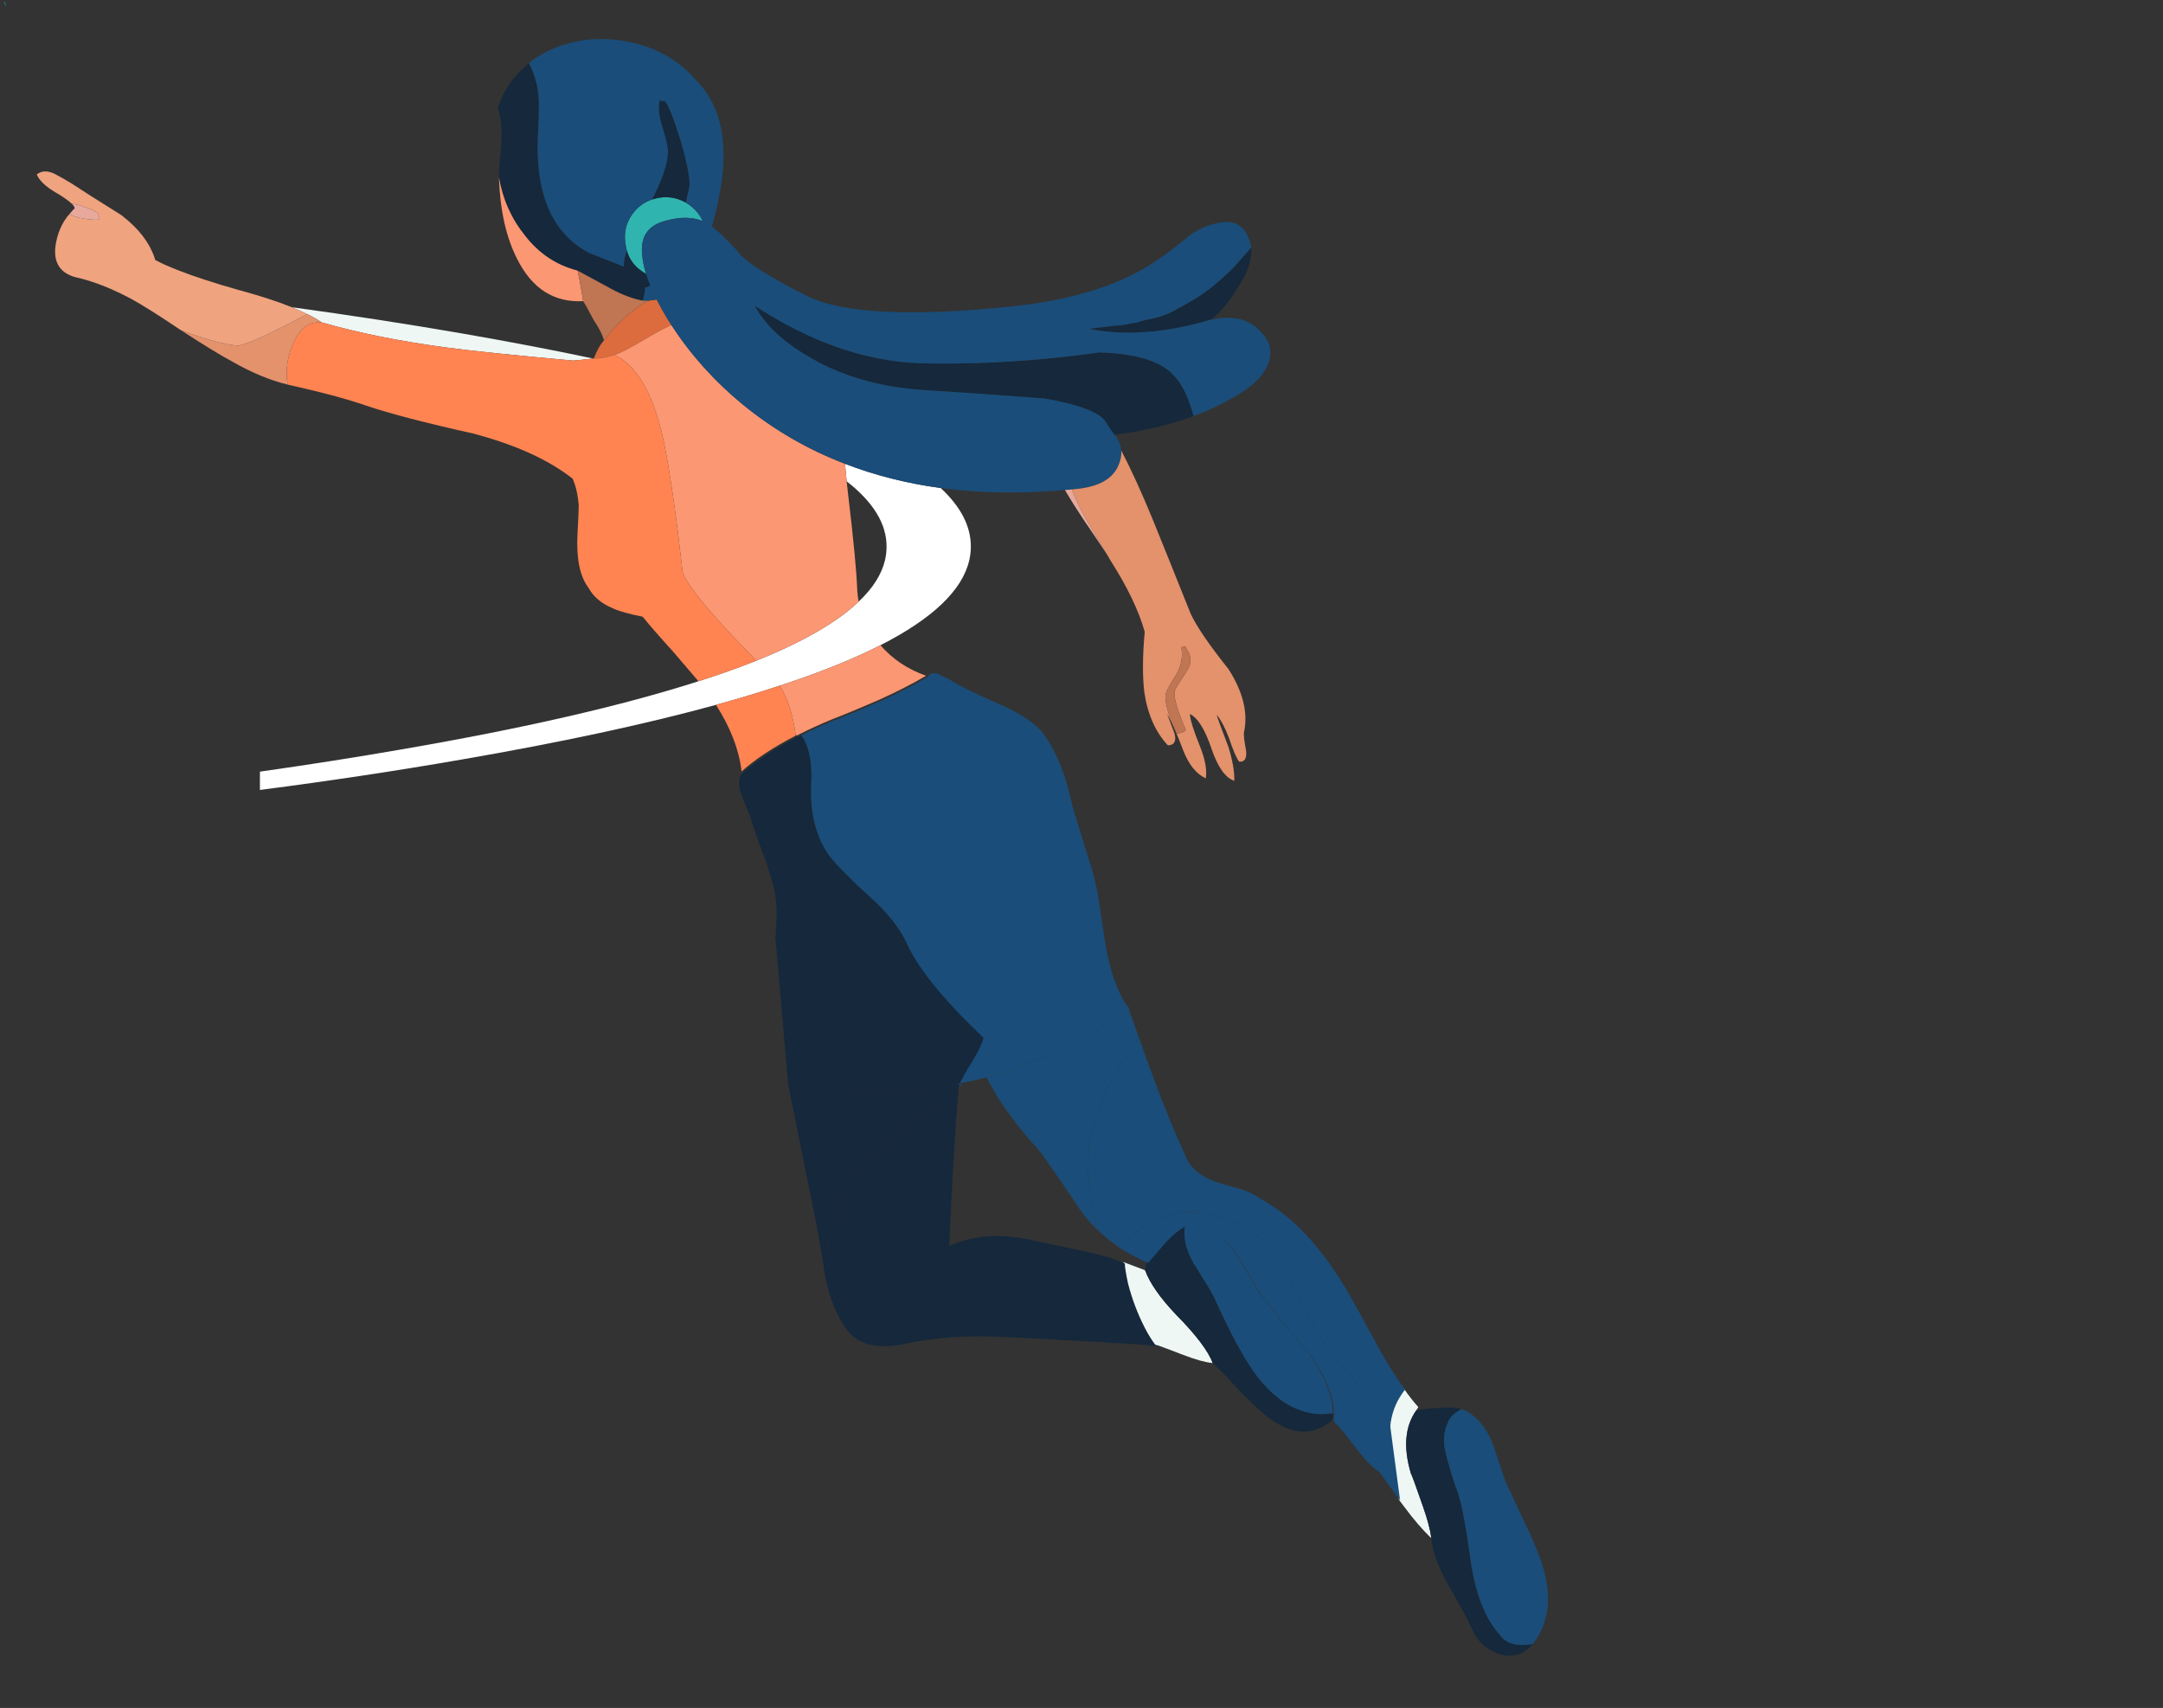 <?xml version="1.0" encoding="UTF-8"?>
<svg width="537px" height="424px" viewBox="0 0 537 424" version="1.1" xmlns="http://www.w3.org/2000/svg" xmlns:xlink="http://www.w3.org/1999/xlink">
    <rect x="0" y="0" width="537" height="424" fill="#333333" stroke="none"/>
    <title>5EA6C226-7FE3-4F26-97AC-01B498C8D2A6</title>
    <g id="Design" stroke="none" stroke-width="1" fill="none" fill-rule="evenodd">
        <g id="Styleguide" transform="translate(-1104, -8339)">
            <g id="Group-18" transform="translate(1104.261, 8339)">
                <g id="Group-55">
                    <path d="M147.007,76.271 C145.647,76.843 144.383,77.415 143.216,77.989 C141.868,78.596 140.689,79.269 139.678,80.011 C130.58,82.639 120.203,84.728 108.543,86.279 C102.545,87.087 92.1,88.165 77.206,89.513 C76.28,89.447 74.612,89.279 72.202,89.008 C82.317,86.865 93.251,84.776 105.005,82.741 C118.557,80.401 132.558,78.244 147.007,76.271 Z" id="Path" fill="#EFF7F5" transform="translate(109.605, 82.892) scale(-1, 1) translate(-109.605, -82.892) "></path>
                    <path d="M152.971,74.653 C156.677,76.742 160.316,80.011 163.889,84.459 C164.9,85.672 165.743,87.188 166.416,89.008 C164.732,89.008 163.013,88.705 161.261,88.098 C160.452,87.829 159.577,87.457 158.632,86.986 C157.688,86.515 155.262,85.132 151.354,82.842 C149.846,81.98 148.449,81.255 147.159,80.668 C147.525,80.112 147.879,79.556 148.22,79 C149.193,77.387 150.052,75.836 150.798,74.35 C151.582,74.467 152.308,74.569 152.971,74.653 Z" id="Path" fill="#DC6B3D" transform="translate(156.787, 81.679) scale(-1, 1) translate(-156.787, -81.679) "></path>
                    <path d="M344.584,381.86 C344.853,379.771 345.56,377.109 346.707,373.874 C348.526,368.617 349.503,365.957 349.638,365.888 C351.593,359.352 351.154,354.093 348.324,350.118 L347.819,349.31 C349.032,347.961 350.245,346.412 351.458,344.66 C353.413,347.154 354.591,349.882 354.996,352.848 C355.063,353.117 355.097,353.454 355.097,353.859 C355.097,353.994 354.288,360.092 352.671,372.155 L352.671,372.257 L351.458,373.874 C348.965,377.244 346.672,379.905 344.584,381.86 Z" id="Path" fill="#EFF7F5" transform="translate(349.84, 363.26) scale(-1, 1) translate(-349.84, -363.26) "></path>
                    <path d="M278.674,338.392 C279.752,335.426 282.785,331.417 287.772,326.363 C291.749,322.184 294.309,318.512 295.455,315.344 L300.813,313.322 C300.813,314.198 300.544,315.884 300.004,318.377 C298.993,322.218 297.645,325.788 295.96,329.092 C295.085,330.843 294.106,332.428 293.029,333.843 C292.558,333.91 292.255,333.977 292.119,334.045 C291.513,334.247 289.456,335.024 285.953,336.37 C282.987,337.515 280.561,338.19 278.674,338.392 Z" id="Path" fill="#EFF7F5" transform="translate(289.743, 325.857) scale(-1, 1) translate(-289.743, -325.857) "></path>
                    <path d="M71.747,121.154 C80.178,120.008 88.097,118.002 95.503,115.139 C95.39,116.542 95.254,117.992 95.099,119.486 C88.475,124.65 85.172,130.058 85.192,135.711 C85.192,136.855 85.327,138.003 85.596,139.148 C86.452,142.655 88.623,146.06 92.117,149.358 C97.474,154.469 105.949,159.355 117.54,164.015 C121.889,165.756 126.672,167.458 131.895,169.12 C150.774,175.194 175.371,180.836 205.689,186.052 C217.049,188.024 228.743,189.859 240.766,191.562 L240.766,196.111 C223.484,193.867 206.839,191.356 190.829,188.58 C166.111,184.31 145.018,179.779 127.548,174.983 C121.907,173.435 116.651,171.852 111.778,170.232 C101.865,166.999 93.507,163.647 86.708,160.174 C73.759,153.573 66.414,146.563 64.671,139.148 C64.402,138.003 64.267,136.855 64.267,135.711 C64.251,130.674 66.743,125.82 71.747,121.154 Z" id="Path" fill="#FFFFFF" transform="translate(152.517, 155.625) scale(-1, 1) translate(-152.517, -155.625) "></path>
                    <path d="M212.917,88.098 C211.465,88.79 210.116,89.784 208.873,91.08 C207.031,92.983 205.414,95.542 204.021,98.763 C202.608,102.034 201.427,105.993 200.483,110.641 C198.932,118.728 197.45,129.172 196.035,141.978 C195.226,144.54 191.419,149.491 184.612,156.838 C181.891,159.654 179.6,162.046 177.738,164.015 C166.147,159.355 157.672,154.469 152.314,149.358 C152.484,148.444 152.601,147.5 152.668,146.527 C152.804,142.215 153.544,134.396 154.892,123.075 C155.036,121.841 155.169,120.644 155.296,119.486 C155.452,117.992 155.588,116.542 155.701,115.139 C164.967,111.587 173.426,106.684 181.074,100.431 C188.16,94.598 194.074,88.011 198.815,80.668 C200.105,81.255 201.502,81.98 203.01,82.842 C206.918,85.132 209.344,86.515 210.288,86.986 C211.232,87.457 212.108,87.829 212.917,88.098 Z" id="Path" fill="#FB9773" transform="translate(182.615, 122.342) scale(-1, 1) translate(-182.615, -122.342) "></path>
                    <path d="M173.737,62.169 C173.161,64.266 171.95,65.968 170.098,67.274 C169.716,67.551 169.33,67.804 168.935,68.032 C169.459,66.332 169.781,64.765 169.896,63.332 C170.436,58.682 168.414,55.817 163.83,54.739 C160.387,53.801 157.403,53.852 154.884,54.891 C155.594,53.306 156.688,51.975 158.17,50.898 C158.471,50.686 158.774,50.483 159.079,50.291 C161.119,49.131 163.309,48.726 165.65,49.078 C166.291,49.185 166.898,49.337 167.47,49.533 C169.453,50.204 171.07,51.401 172.322,53.122 C173.939,55.346 174.511,57.839 174.04,60.602 C173.976,61.146 173.875,61.668 173.737,62.169 Z" id="Path" fill="#30B4B0" transform="translate(164.542, 58.494) scale(-1, 1) translate(-164.542, -58.494) "></path>
                    <path d="M204.577,160.174 C211.376,163.647 219.734,166.999 229.647,170.232 C229.56,170.337 229.493,170.42 229.444,170.485 C227.558,173.518 226.276,177.561 225.603,182.615 L225.401,182.514 C225.266,182.514 225.164,182.514 225.098,182.514 C224.896,182.381 224.728,182.278 224.592,182.211 C222.166,180.998 219.503,179.785 216.606,178.572 C213.911,177.561 209.935,175.911 204.678,173.619 C200.23,171.597 196.423,169.642 193.255,167.756 C197.82,166.148 201.595,163.621 204.577,160.174 L204.577,160.174 Z" id="Path" fill="#FB9773" transform="translate(211.451, 171.395) scale(-1, 1) translate(-211.451, -171.395) "></path>
                    <path d="M1.339,0.556 C1.143,0.942 0.925,1.28 0.682,1.567 C0.783,1.231 0.901,0.896 1.036,0.556 L1.036,0.455 C1.147,0.491 1.248,0.526 1.339,0.556 Z" id="Path" fill="#1D8583" transform="translate(1.011, 1.011) scale(-1, 1) translate(-1.011, -1.011) "></path>
                    <path d="M85.272,169.12 C80.05,167.458 75.266,165.756 70.917,164.015 C72.779,162.046 75.07,159.654 77.791,156.838 C84.599,149.491 88.406,144.54 89.214,141.978 C90.629,129.172 92.111,118.728 93.662,110.641 C94.606,105.993 95.787,102.034 97.2,98.763 C98.593,95.542 100.211,92.983 102.052,91.08 C103.296,89.784 104.644,88.79 106.096,88.098 C107.849,88.705 109.567,89.008 111.251,89.008 C111.3,89.014 111.35,89.014 111.403,89.008 C113.813,89.279 115.481,89.447 116.407,89.513 C131.301,88.165 141.746,87.087 147.744,86.279 C159.404,84.728 169.781,82.639 178.879,80.011 C180.604,79.902 182.086,80.389 183.327,81.477 C184.372,82.387 185.248,83.719 185.955,85.47 C187.371,88.705 187.809,92.041 187.27,95.478 C179.047,97.297 172.511,99.05 167.659,100.734 C161.862,102.689 153.067,104.98 141.275,107.608 C130.761,110.372 122.507,114.112 116.508,118.829 C115.699,120.649 115.194,122.872 114.992,125.501 C114.992,126.578 115.093,128.905 115.295,132.476 C115.633,138.608 114.723,143.09 112.566,145.921 C111.352,148.144 109.365,149.829 106.601,150.975 C105.051,151.717 102.558,152.423 99.121,153.098 C97.437,155.188 94.91,158.083 91.539,161.791 C88.925,164.866 86.837,167.309 85.272,169.12 Z" id="Path" fill="#FF8452" transform="translate(129.205, 124.558) scale(-1, 1) translate(-129.205, -124.558) "></path>
                    <path d="M181.529,170.232 C186.401,171.852 191.658,173.435 197.299,174.983 C193.698,180.578 191.575,186.087 190.93,191.511 C187.56,188.479 183.079,185.515 177.485,182.615 C178.159,177.561 179.44,173.518 181.327,170.485 C181.375,170.42 181.442,170.337 181.529,170.232 Z" id="Path" fill="#FF8452" transform="translate(187.392, 180.872) scale(-1, 1) translate(-187.392, -180.872) "></path>
                    <path d="M162.54,50.291 C162.237,49.012 161.933,47.663 161.63,46.248 C161.495,44.159 162.237,40.35 163.854,34.825 C165.538,29.433 166.82,26.198 167.695,25.12 L168.706,25.12 L168.908,24.716 C169.044,24.649 169.145,25.357 169.212,26.839 C169.278,28.052 168.908,29.906 168.1,32.399 C167.291,34.96 166.921,36.812 166.988,37.959 C167.101,40.805 168.415,44.665 170.93,49.533 C170.358,49.337 169.752,49.185 169.111,49.078 C166.769,48.726 164.58,49.131 162.54,50.291 Z" id="Path" fill="#15283C" transform="translate(166.272, 37.501) scale(-1, 1) translate(-166.272, -37.501) "></path>
                    <path d="M153.831,16.022 L153.932,16.124 C156.56,18.281 158.616,20.909 160.098,24.008 C160.098,24.075 160.132,24.144 160.199,24.211 C160.537,25.019 160.872,25.862 161.21,26.738 C160.401,28.962 160.098,31.859 160.3,35.431 C160.705,40.081 160.907,42.946 160.907,44.024 C159.963,49.483 157.807,54.3 154.437,58.479 C151,62.927 146.653,65.824 141.397,67.173 C140.857,67.442 138.061,68.958 133.007,71.722 C130.109,73.273 127.481,74.249 125.122,74.653 C125.122,74.451 125.122,74.316 125.122,74.249 C124.853,73.507 124.683,72.565 124.616,71.419 C124.182,71.336 123.743,71.168 123.302,70.913 C123.717,69.908 124.07,68.948 124.364,68.032 C124.758,67.804 125.144,67.551 125.526,67.274 C127.378,65.968 128.589,64.266 129.165,62.169 C129.592,63.455 129.828,64.549 129.873,65.454 C129.873,65.723 129.907,65.96 129.974,66.162 C135.568,63.938 138.399,62.826 138.465,62.826 C147.765,57.907 152.011,48.001 151.202,33.106 C150.933,28.456 150.899,25.256 151.101,23.503 C151.439,20.606 152.213,18.01 153.426,15.719 C153.535,15.774 153.671,15.875 153.831,16.022 Z" id="Path" fill="#15283C" transform="translate(142.256, 45.186) scale(-1, 1) translate(-142.256, -45.186) "></path>
                    <path d="M270.086,61.411 C271.703,63.231 273.286,65.016 274.837,66.769 C276.455,68.319 278.038,69.735 279.588,71.014 C281.07,72.227 282.655,73.339 284.339,74.35 C286.159,75.428 287.776,76.338 289.192,77.08 C290.607,77.888 292.291,78.529 294.246,79 C296.335,79.405 297.649,79.742 298.188,80.011 C299.199,80.147 300.311,80.349 301.524,80.618 C302.266,80.753 302.974,80.82 303.647,80.82 C306.073,81.089 308.332,81.36 310.42,81.629 C301.389,83.448 291.248,82.674 279.993,79.304 C278.982,78.495 277.803,77.316 276.455,75.765 C275.175,74.081 273.792,71.991 272.31,69.498 C270.759,66.87 270.019,64.175 270.086,61.411 Z" id="Path" fill="#15283C" transform="translate(290.251, 71.998) scale(-1, 1) translate(-290.251, -71.998) "></path>
                    <path d="M206.7,107.911 C199.488,107.036 192.952,105.485 187.089,103.261 C188.437,98.274 190.222,94.77 192.446,92.748 C195.681,89.513 201.68,87.761 210.44,87.492 C222.247,89.156 233.803,90.065 245.113,90.221 C247.988,90.276 250.851,90.276 253.706,90.221 C263.548,90.035 273.369,87.657 283.173,83.094 C286.771,81.434 290.36,79.479 293.939,77.231 C294.652,76.784 295.36,76.33 296.061,75.867 C295.76,76.431 295.423,76.987 295.051,77.534 C292.125,82.059 287.241,86.153 280.393,89.817 C279.875,90.09 279.352,90.359 278.826,90.625 C271.657,94.109 263.552,96.165 254.514,96.792 C244.877,97.398 234.802,98.106 224.289,98.915 C223.294,99.086 222.35,99.254 221.459,99.42 C214.54,100.829 210.395,102.548 209.025,104.576 C207.474,107.002 206.7,108.114 206.7,107.911 Z" id="Path" fill="#15283C" transform="translate(241.575, 91.901) scale(-1, 1) translate(-241.575, -91.901) "></path>
                    <path d="M377.756,350.118 C380.586,354.093 381.025,359.352 379.07,365.888 C378.935,365.957 377.958,368.617 376.139,373.874 C374.992,377.109 374.285,379.771 374.016,381.86 C373.747,385.095 372.364,388.936 369.871,393.384 C366.367,399.516 364.412,403.121 364.008,404.2 C362.795,407.233 360.605,409.356 357.437,410.569 C353.934,411.647 351.069,410.84 348.845,408.143 C352.888,408.818 355.652,408.007 357.134,405.717 C360.638,401.809 362.997,395.81 364.21,387.723 C364.817,383.342 365.322,380.109 365.726,378.019 C366.333,374.244 367.142,371.11 368.153,368.617 C369.77,363.696 370.68,360.259 370.882,358.306 C370.882,358.038 370.882,357.835 370.882,357.7 C370.882,355.88 370.544,354.364 369.871,353.151 C369.871,353.082 369.837,352.949 369.77,352.747 C369.703,352.544 369.568,352.342 369.366,352.14 C369.23,351.938 369.097,351.736 368.961,351.534 C368.355,350.927 367.647,350.422 366.838,350.017 C366.838,349.95 366.772,349.916 366.636,349.916 L366.535,349.815 C368.017,349.411 369.905,349.31 372.196,349.512 C374.689,349.645 376.543,349.849 377.756,350.118 Z" id="Path" fill="#15283C" transform="translate(364.556, 380.221) scale(-1, 1) translate(-364.556, -380.221) "></path>
                    <path d="M284.133,352.544 L284.032,350.826 C286.058,351.143 288.029,351.111 289.946,350.725 C290.76,350.559 291.569,350.325 292.372,350.017 C296.011,348.687 299.432,345.99 302.632,341.93 C305.529,338.291 309.136,331.72 313.449,322.218 C313.988,321.072 314.829,319.624 315.976,317.871 C317.593,315.174 318.469,313.759 318.604,313.626 C320.626,310.053 321.299,306.82 320.626,303.921 C322.379,304.865 324.13,306.28 325.882,308.167 C326.893,309.313 328.343,310.997 330.229,313.221 L330.634,315.344 C329.487,318.512 326.928,322.184 322.951,326.363 C317.963,331.417 314.931,335.426 313.853,338.392 C312.573,339.47 310.45,341.661 307.484,344.963 C304.519,347.995 302.193,350.187 300.509,351.534 C299.984,351.948 299.46,352.336 298.942,352.696 C298.192,353.199 297.45,353.638 296.719,354.01 C292.149,356.271 287.952,355.779 284.133,352.544 Z" id="Path" fill="#15283C" transform="translate(307.333, 329.662) scale(-1, 1) translate(-307.333, -329.662) "></path>
                    <path d="M330.381,303.921 C331.054,306.82 330.381,310.053 328.359,313.626 C328.224,313.759 327.349,315.174 325.731,317.871 C324.585,319.624 323.744,321.072 323.204,322.218 C318.891,331.72 315.285,338.291 312.387,341.93 C309.187,345.99 305.766,348.687 302.127,350.017 C301.324,350.325 300.516,350.559 299.701,350.725 C297.784,351.111 295.813,351.143 293.787,350.826 L293.888,349.31 C293.955,349.039 293.989,348.737 293.989,348.4 C294.731,344.356 296.684,340.179 299.853,335.865 C304.772,330.204 308.31,325.89 310.467,322.926 C311.478,321.846 312.792,319.861 314.409,316.961 C316.431,313.524 317.812,311.335 318.554,310.391 C321.789,305.672 325.495,303.482 329.674,303.82 L330.078,303.921 C330.213,303.921 330.314,303.921 330.381,303.921 Z" id="Path" fill="#1A4D79" transform="translate(312.21, 327.414) scale(-1, 1) translate(-312.21, -327.414) "></path>
                    <path d="M275.796,50.291 C275.491,50.483 275.187,50.686 274.886,50.898 C273.404,51.975 272.31,53.306 271.601,54.891 C274.12,53.852 277.104,53.801 280.547,54.739 C285.13,55.817 287.152,58.682 286.612,63.332 C286.497,64.765 286.176,66.332 285.652,68.032 C285.359,68.948 285.005,69.908 284.591,70.913 C285.031,71.168 285.47,71.336 285.905,71.419 C285.971,72.565 286.141,73.507 286.41,74.249 C286.41,74.316 286.41,74.451 286.41,74.653 C286.006,74.653 285.601,74.653 285.197,74.653 C284.534,74.569 283.808,74.467 283.024,74.35 C282.278,75.836 281.418,77.387 280.446,79 C280.104,79.556 279.75,80.112 279.385,80.668 C274.644,88.011 268.73,94.598 261.644,100.431 C253.995,106.684 245.536,111.587 236.271,115.139 C228.865,118.002 220.946,120.008 212.515,121.154 C202.903,122.436 192.625,122.604 181.683,121.659 C181.119,121.613 180.547,121.562 179.965,121.508 C179.469,121.459 178.964,121.411 178.448,121.356 C173.056,120.75 169.688,118.762 168.339,115.392 C167.818,114.169 167.599,112.988 167.682,111.854 C167.802,110.475 168.358,109.161 169.35,107.911 C169.35,108.114 170.125,107.002 171.675,104.576 C173.046,102.548 177.191,100.829 184.109,99.42 C185.001,99.254 185.945,99.086 186.94,98.915 C197.453,98.106 207.527,97.398 217.165,96.792 C226.202,96.165 234.307,94.109 241.477,90.625 C242.002,90.359 242.526,90.09 243.043,89.817 C249.891,86.153 254.776,82.059 257.701,77.534 C258.073,76.987 258.411,76.431 258.712,75.867 C258.011,76.33 257.303,76.784 256.589,77.231 C253.011,79.479 249.422,81.434 245.823,83.094 C236.02,87.657 226.198,90.035 216.356,90.221 C213.501,90.276 210.639,90.276 207.764,90.221 C196.454,90.065 184.898,89.156 173.091,87.492 C164.33,87.761 158.332,89.513 155.097,92.748 C152.873,94.77 151.088,98.274 149.739,103.261 C145.831,101.846 142.158,100.093 138.721,98.005 C132.924,94.501 130.264,90.692 130.735,86.582 C130.87,85.1 131.881,83.448 133.767,81.629 C136.598,79 140.506,78.258 145.494,79.405 L145.291,79.304 C156.546,82.674 166.688,83.448 175.719,81.629 C173.63,81.36 171.372,81.089 168.946,80.82 C168.273,80.82 167.565,80.753 166.823,80.618 C165.61,80.349 164.498,80.147 163.487,80.011 C162.947,79.742 161.633,79.405 159.545,79 C157.59,78.529 155.906,77.888 154.49,77.08 C153.075,76.338 151.458,75.428 149.638,74.35 C147.954,73.339 146.369,72.227 144.887,71.014 C143.336,69.735 141.753,68.319 140.136,66.769 C138.585,65.016 137.002,63.231 135.385,61.411 C136.329,56.896 138.585,54.806 142.158,55.144 C145.124,55.412 147.954,56.492 150.649,58.378 C153.884,61.073 156.579,63.129 158.736,64.545 C167.43,70.61 179.459,74.451 194.824,76.069 C220.299,78.697 237.348,77.787 245.975,73.339 C254.871,68.825 260.364,65.388 262.452,63.028 C264.357,60.663 266.649,58.388 269.326,56.205 C269.251,55.869 269.15,55.548 269.023,55.245 C267.001,47.697 266.158,41.43 266.496,36.442 C266.833,29.433 269.225,23.772 273.673,19.459 C276.772,15.887 280.816,13.226 285.804,11.473 C290.52,9.923 295.373,9.385 300.36,9.856 C305.55,10.529 310.03,12.215 313.805,14.91 C314.24,15.222 314.678,15.592 315.119,16.022 C314.959,15.875 314.824,15.774 314.715,15.719 C313.502,18.01 312.727,20.606 312.39,23.503 C312.188,25.256 312.222,28.456 312.491,33.106 C313.3,48.001 309.054,57.907 299.754,62.826 C299.687,62.826 296.857,63.938 291.262,66.162 C291.196,65.96 291.161,65.723 291.161,65.454 C291.117,64.549 290.88,63.455 290.454,62.169 C290.591,61.668 290.692,61.146 290.757,60.602 C291.228,57.839 290.656,55.346 289.038,53.122 C287.787,51.401 286.17,50.204 284.186,49.533 C281.671,44.665 280.357,40.805 280.244,37.959 C280.177,36.812 280.547,34.96 281.356,32.399 C282.164,29.906 282.534,28.052 282.468,26.839 C282.401,25.357 282.3,24.649 282.164,24.716 L281.962,25.12 L280.951,25.12 C280.076,26.198 278.794,29.433 277.11,34.825 C275.493,40.35 274.751,44.159 274.886,46.248 C275.189,47.663 275.493,49.012 275.796,50.291 Z" id="Path" fill="#1A4D79" transform="translate(222.9, 65.976) scale(-1, 1) translate(-222.9, -65.976) "></path>
                    <path d="M379.706,349.815 L379.807,349.916 C379.942,349.916 380.009,349.95 380.009,350.017 C380.818,350.422 381.525,350.927 382.132,351.534 C382.267,351.736 382.401,351.938 382.536,352.14 C382.738,352.342 382.874,352.544 382.94,352.747 C383.007,352.949 383.042,353.082 383.042,353.151 C383.715,354.364 384.052,355.88 384.052,357.7 C384.052,357.835 384.052,358.038 384.052,358.306 C383.85,360.259 382.94,363.696 381.323,368.617 C380.312,371.11 379.503,374.244 378.897,378.019 C378.493,380.109 377.987,383.342 377.381,387.723 C376.168,395.81 373.808,401.809 370.304,405.717 C368.823,408.007 366.059,408.818 362.015,408.143 C362.015,408.076 361.981,408.042 361.914,408.042 C361.847,407.908 361.746,407.771 361.611,407.637 C358.038,402.716 357.298,396.619 359.387,389.34 C360.196,386.579 361.475,383.342 363.228,379.636 C365.183,375.526 366.599,372.493 367.474,370.538 C368.216,369.256 368.99,367.336 369.799,364.776 C371.012,361.137 371.685,359.147 371.821,358.812 C373.169,355.241 375.056,352.611 377.482,350.927 C378.155,350.456 378.897,350.084 379.706,349.815 Z" id="Path" fill="#1A4D79" transform="translate(371.142, 379.094) scale(-1, 1) translate(-371.142, -379.094) "></path>
                    <path d="M79.531,82.033 C73.937,85.672 69.691,88.266 66.794,89.817 C62.077,92.512 57.528,94.4 53.147,95.478 C53.687,92.041 53.248,88.705 51.833,85.47 C51.125,83.719 50.25,82.387 49.205,81.477 C47.963,80.389 46.481,79.902 44.757,80.011 C45.768,79.269 46.946,78.596 48.295,77.989 C50.268,79.031 52.071,79.973 53.703,80.82 C60.379,84.176 64.337,85.826 65.581,85.773 C68.345,85.638 72.995,84.392 79.531,82.033 Z" id="Path" fill="#E3926C" transform="translate(62.144, 86.734) scale(-1, 1) translate(-62.144, -86.734) "></path>
                    <path d="M123.605,74.755 C124.212,71.049 124.683,68.521 125.021,67.173 C130.277,65.824 134.624,62.927 138.061,58.479 C141.431,54.3 143.586,49.483 144.531,44.024 C144.262,52.178 142.745,58.95 139.982,64.343 C136.276,71.688 130.817,75.159 123.605,74.755 Z" id="Path" fill="#FB9773" transform="translate(134.068, 59.405) scale(-1, 1) translate(-134.068, -59.405) "></path>
                    <path d="M283.364,181.605 C282.824,182.818 282.218,184.334 281.544,186.154 C280.129,189.793 278.243,192.152 275.883,193.23 C275.546,191.208 276.019,188.58 277.299,185.345 C278.916,181.37 279.759,178.673 279.826,177.258 C277.871,178.2 276.086,181.065 274.468,185.85 C272.918,190.432 271.031,193.096 268.807,193.836 C268.741,191.612 269.212,188.849 270.223,185.547 C272.109,180.628 273.087,177.933 273.154,177.46 C272.076,178.806 271.066,180.727 270.121,183.222 C269.111,186.255 268.267,188.21 267.594,189.085 C266.246,189.221 265.674,188.309 265.876,186.356 C266.347,183.93 266.517,182.381 266.381,181.706 C265.37,176.922 266.65,171.73 270.223,166.138 C275.008,160.142 278.142,155.556 279.624,152.39 C283.803,141.946 286.936,134.16 289.025,129.039 C291.71,122.472 294.32,116.742 296.859,111.854 C296.776,112.988 296.995,114.169 297.516,115.392 C298.865,118.762 302.233,120.75 307.625,121.356 C308.141,121.411 308.646,121.459 309.141,121.508 C307.993,124.587 306.307,127.905 304.087,131.465 C302.916,133.503 301.871,135.29 300.953,136.823 C300.753,137.122 300.553,137.423 300.347,137.732 C300.078,138.203 299.807,138.677 299.538,139.148 C295.359,145.684 292.529,151.581 291.047,156.838 C291.586,162.837 291.619,167.824 291.148,171.799 C290.339,177.327 288.384,181.738 285.285,185.042 C283.667,184.975 283.127,183.964 283.667,182.009 C284.611,179.516 285.218,177.933 285.487,177.258 C285.285,177.527 284.88,178.301 284.274,179.583 L284.375,179.28 C284.644,178.673 284.846,178.101 284.981,177.561 C285.655,175.406 285.958,173.788 285.891,172.709 C285.824,171.833 284.947,170.113 283.263,167.553 C281.983,165.396 281.544,163.105 281.949,160.679 L280.938,160.477 C280.736,160.948 280.432,161.52 280.028,162.196 C279.759,162.736 279.658,163.475 279.725,164.42 C279.725,165.16 280.398,166.476 281.747,168.362 C283.026,170.317 283.667,171.461 283.667,171.799 C283.803,173.35 282.859,176.483 280.837,181.2 C281.174,181.671 281.914,181.977 283.061,182.11 C283.196,181.908 283.297,181.738 283.364,181.605 Z" id="Path" fill="#E3926C" transform="translate(287.489, 152.845) scale(-1, 1) translate(-287.489, -152.845) "></path>
                    <path d="M160.604,67.173 C160.266,68.521 159.795,71.049 159.188,74.755 C158.784,75.361 157.909,76.944 156.56,79.506 C155.28,81.392 154.437,83.044 154.033,84.459 C150.46,80.011 146.821,76.742 143.115,74.653 C143.52,74.653 143.924,74.653 144.328,74.653 C146.688,74.249 149.316,73.273 152.213,71.722 C157.268,68.958 160.064,67.442 160.604,67.173 Z" id="Path" fill="#C07553" transform="translate(151.859, 75.816) scale(-1, 1) translate(-151.859, -75.816) "></path>
                    <path d="M292.736,181.605 C292.67,181.738 292.569,181.908 292.433,182.11 C291.287,181.977 290.547,181.671 290.209,181.2 C292.231,176.483 293.175,173.35 293.04,171.799 C293.04,171.461 292.399,170.317 291.119,168.362 C289.771,166.476 289.097,165.16 289.097,164.42 C289.031,163.475 289.132,162.736 289.401,162.196 C289.805,161.52 290.108,160.948 290.31,160.477 L291.321,160.679 C290.917,163.105 291.356,165.396 292.635,167.553 C294.319,170.113 295.197,171.833 295.264,172.709 C295.33,173.788 295.027,175.406 294.354,177.561 C294.218,178.101 294.016,178.673 293.747,179.28 L293.646,179.583 C293.377,180.123 293.074,180.796 292.736,181.605 Z" id="Path" fill="#C07553" transform="translate(292.175, 171.294) scale(-1, 1) translate(-292.175, -171.294) "></path>
                    <path d="M8.87,77.989 C10.037,77.415 11.301,76.843 12.661,76.271 C16.307,74.809 20.669,73.394 25.752,72.025 C31.89,70.291 36.91,68.655 40.814,67.122 C43.127,66.231 45.048,65.372 46.576,64.545 C47.789,60.501 50.585,56.795 54.967,53.425 C55.345,53.19 55.715,52.954 56.079,52.717 C61.042,49.632 64.75,47.275 67.198,45.641 C69.085,44.495 70.569,43.654 71.646,43.114 C73.399,42.305 74.847,42.372 75.993,43.316 C75.386,44.798 73.836,46.282 71.343,47.764 C69.59,48.775 68.276,49.685 67.4,50.493 C66.794,50.629 66.086,50.797 65.278,50.999 C62.716,51.808 61.167,52.515 60.628,53.122 C60.763,53.391 60.694,53.728 60.425,54.133 C60.359,54.47 60.795,54.604 61.739,54.537 C64.232,54.402 66.254,53.965 67.805,53.223 L67.906,53.223 C67.793,53.055 67.71,52.936 67.653,52.869 C68.751,54.05 69.61,55.398 70.231,56.913 C70.763,58.17 71.133,59.535 71.343,61.007 C71.883,65.117 70.265,67.713 66.491,68.79 C65.524,69.011 64.548,69.263 63.559,69.549 C61.616,70.133 59.645,70.857 57.645,71.722 C55.996,72.438 54.326,73.246 52.642,74.148 C49.807,75.695 45.865,78.169 40.814,81.578 C40.582,81.72 40.345,81.871 40.107,82.033 C33.57,84.392 28.92,85.638 26.157,85.773 C24.913,85.826 20.955,84.176 14.279,80.82 C12.647,79.973 10.844,79.031 8.87,77.989 Z" id="Path" fill="#EFA37F" transform="translate(42.432, 64.164) scale(-1, 1) translate(-42.432, -64.164) "></path>
                    <path d="M24.192,52.869 C24.249,52.936 24.331,53.055 24.445,53.223 L24.344,53.223 C22.793,53.965 20.771,54.402 18.278,54.537 C17.334,54.604 16.897,54.47 16.964,54.133 C17.233,53.728 17.302,53.391 17.166,53.122 C17.706,52.515 19.255,51.808 21.816,50.999 C22.625,50.797 23.333,50.629 23.939,50.493 C23.468,50.898 23.197,51.268 23.131,51.605 C23.197,51.741 23.232,51.842 23.232,51.909 C23.298,51.909 23.367,51.943 23.434,52.01 L24.141,52.818 L24.192,52.869 Z" id="Path" fill="#E8A99C" transform="translate(20.701, 52.524) scale(-1, 1) translate(-20.701, -52.524) "></path>
                    <path d="M264.118,136.823 C265.036,135.29 266.081,133.503 267.251,131.465 C269.471,127.905 271.157,124.587 272.306,121.508 C272.888,121.562 273.46,121.613 274.024,121.659 C272.827,123.697 271.345,126.057 269.576,128.736 C268.331,130.541 266.511,133.236 264.118,136.823 Z" id="Path" fill="#E8A99C" transform="translate(269.071, 129.165) scale(-1, 1) translate(-269.071, -129.165) "></path>
                </g>
                <g id="Group-17" transform="translate(183.205, 167.096)">
                    <path d="M46.005,15.451 C46.14,15.518 46.308,15.621 46.51,15.754 C46.577,15.754 46.678,15.754 46.813,15.754 L47.016,15.855 C52.61,18.755 57.09,21.718 60.46,24.751 C61.607,25.964 61.74,27.715 60.865,30.008 C59.516,33.511 58.809,35.297 58.742,35.365 C57.933,38.196 56.484,42.306 54.395,47.698 C54.328,48.036 54.227,48.406 54.092,48.81 C53.552,50.496 53.081,52.18 52.677,53.864 C52.205,56.224 52.003,58.413 52.07,60.435 L52.07,60.536 C52.205,62.222 52.307,63.973 52.373,65.793 L49.24,101.982 C47.151,102.52 43.869,103.43 41.781,103.903 C35.311,105.116 36.401,103.836 30.134,103.903 L22.148,103.903 C21.07,103.768 7.996,102.585 6.783,102.516 C5.772,99.215 1.087,95.64 0.01,91.596 C-0.461,81.487 16.352,74.284 19.318,68.017 C21.204,63.638 24.54,59.358 29.325,55.179 C34.717,50.26 38.12,46.722 39.535,44.564 C42.568,39.914 43.882,34.017 43.478,26.874 C43.342,23.504 43.68,20.639 44.488,18.281 C44.893,17.068 45.398,16.126 46.005,15.451 Z" id="Path-Copy-2" fill="#15283C" transform="translate(30.717, 59.939) scale(-1, 1) translate(-30.717, -59.939) "></path>
                    <path d="M57.646,101.881 C55.422,101.477 53.164,100.971 50.873,100.365 C38.607,96.928 26.814,91.233 15.492,83.281 C15.621,83.281 15.033,83.389 15.987,82.622 C22.523,72.513 21.491,59.052 24.59,49.012 C27.689,38.972 29.341,33.612 29.543,32.939 C29.746,31.928 29.948,31.019 30.15,30.21 C31.767,23.74 34.058,18.55 37.024,14.642 C39.315,12.083 42.887,9.756 47.739,7.667 C54.007,4.903 57.814,3.052 59.162,2.107 C60.644,1.299 61.756,0.727 62.498,0.389 C63.778,-0.284 64.789,-0.084 65.531,0.995 C68.699,2.882 72.506,4.837 76.954,6.859 C82.21,9.151 86.187,10.801 88.882,11.812 C91.779,13.025 94.442,14.238 96.868,15.451 C96.262,16.126 95.756,17.068 95.352,18.281 C94.543,20.639 94.205,23.504 94.341,26.874 C94.745,34.017 93.431,39.914 90.398,44.564 C88.983,46.722 85.581,50.26 80.189,55.179 C75.403,59.358 72.067,63.638 70.181,68.017 C67.215,74.284 60.217,82.373 51.581,90.559 C52.659,94.603 56.635,99.215 57.646,102.516 C53.669,102.112 61.623,102.623 57.646,101.881 Z" id="Path-Copy-3" fill="#1A4D79" transform="translate(56.149, 51.258) scale(-1, 1) translate(-56.149, -51.258) "></path>
                    <path d="M152.574,90.559 C153.721,92.31 155.102,94.366 156.719,96.726 C162.042,104.475 164.907,112.766 165.311,121.593 C165.447,123.28 165.144,126.345 164.402,130.792 C163.795,134.363 163.458,136.69 163.391,137.767 C161.302,139.789 158.977,141.643 156.416,143.327 C155.269,139.959 152.271,137.262 147.419,135.24 C139.736,132.005 131.245,133.791 121.945,140.598 C119.383,143.428 116.688,147.642 113.858,153.234 C110.421,159.906 108.13,164.117 106.984,165.87 C105.037,168.595 102.022,172.352 97.936,177.141 C97.494,177.645 97.039,178.168 96.572,178.708 C94.635,180.96 92.478,183.419 90.102,186.088 C89.698,183.122 88.519,180.394 86.564,177.899 C87.191,177.026 87.813,176.118 88.434,175.17 C88.808,174.628 89.178,174.074 89.546,173.502 C90.44,172.101 91.333,170.635 92.225,169.105 C95.729,162.635 98.391,157.783 100.211,154.548 C106.949,142.889 114.262,134.937 122.147,130.691 C123.36,129.747 125.012,128.906 127.1,128.164 C129.593,127.491 131.481,126.951 132.761,126.547 C137.209,125.131 140.005,122.841 141.151,119.673 C144.993,111.181 148.8,101.477 152.574,90.559 Z" id="Path-Copy-4" fill="#1A4D79" transform="translate(125.953, 138.323) scale(-1, 1) translate(-125.953, -138.323) "></path>
                    <path d="M45.958,146.36 C43.801,137.733 42.385,132.745 41.712,131.399 C36.253,121.426 28.706,113.743 19.069,108.351 C16.778,107.138 14.586,106.095 12.498,105.217 C12.431,104.073 12.33,102.959 12.195,101.881 C16.171,102.623 20.146,103.195 24.123,103.6 C25.336,103.668 26.482,103.768 27.56,103.903 L35.546,103.903 C41.813,103.836 48.182,103.195 54.651,101.982 C54.585,102.52 54.484,103.062 54.348,103.6 C53.742,106.564 52.292,113.743 50.001,125.131 C48.182,133.825 46.833,140.901 45.958,146.36 Z" id="Path-Copy-5" fill="#15283C" transform="translate(33.423, 124.121) scale(-1, 1) translate(-33.423, -124.121) "></path>
                    <path d="M61.424,90.559 C61.627,90.155 61.762,89.783 61.829,89.447 L63.648,84.393 C63.715,84.191 63.784,83.989 63.85,83.786 C63.917,83.584 63.952,83.416 63.952,83.281 C75.273,91.233 87.066,96.928 99.332,100.365 C98.457,101.914 97.513,103.6 96.502,105.419 C92.998,110.607 89.695,114.82 86.595,118.055 C84.102,121.359 80.597,126.413 76.082,133.219 C74.936,134.836 73.656,136.352 72.241,137.767 C72.308,136.69 72.645,134.363 73.252,130.792 C73.994,126.345 74.297,123.28 74.161,121.593 C73.757,112.766 70.892,104.475 65.569,96.726 C63.952,94.366 62.571,92.31 61.424,90.559 Z" id="Path-Copy-6" fill="#1A4D79" transform="translate(80.378, 110.524) scale(-1, 1) translate(-80.378, -110.524) "></path>
                    <path d="M111.867,184.066 L111.968,185.784 C110.822,186.795 108.97,189.019 106.409,192.456 C104.251,195.287 102.331,197.242 100.647,198.319 L95.491,205.395 C97.108,193.331 97.917,187.234 97.917,187.098 C97.917,186.694 97.883,186.356 97.816,186.088 C100.192,183.419 102.349,180.96 104.286,178.708 C104.753,178.168 105.208,177.645 105.65,177.141 C109.736,172.352 112.751,168.595 114.698,165.87 C115.844,164.117 118.135,159.906 121.572,153.234 C124.402,147.642 127.097,143.428 129.659,140.598 C138.959,133.791 147.45,132.005 155.133,135.24 C159.985,137.262 162.983,139.959 164.13,143.327 C162.243,144.405 160.222,145.45 158.065,146.461 C156.178,144.237 154.729,142.553 153.718,141.407 C151.965,139.52 150.214,138.105 148.461,137.161 C148.394,137.161 148.293,137.161 148.158,137.161 L147.754,137.06 C143.575,136.722 139.869,138.912 136.634,143.631 C135.892,144.575 134.511,146.764 132.489,150.201 C130.872,153.1 129.558,155.086 128.547,156.165 C126.39,159.129 122.852,163.444 117.933,169.105 C114.764,173.419 112.811,177.596 112.069,181.64 C112.069,181.977 112.035,182.279 111.968,182.549 L111.867,184.066 Z" id="Path-Copy-7" fill="#1A4D79" transform="translate(129.81, 169.536) scale(-1, 1) translate(-129.81, -169.536) "></path>
                    <path d="M70.118,105.217 C72.206,106.095 74.398,107.138 76.689,108.351 C86.326,113.743 93.874,121.426 99.332,131.399 C100.006,132.745 101.421,137.733 103.578,146.36 C102.769,152.896 100.95,158.256 98.119,162.433 C95.289,166.679 90.269,168.027 83.057,166.476 C75.779,164.859 67.253,164.321 57.482,164.859 C47.777,165.332 39.252,165.803 31.907,166.274 C26.312,166.543 22.641,166.814 20.888,167.083 C21.966,165.668 22.944,164.083 23.82,162.332 C25.504,159.028 26.852,155.458 27.863,151.617 C28.403,149.124 28.672,147.438 28.672,146.562 L32.614,145.046 C33.692,144.777 35.141,144.405 36.961,143.934 C38.847,143.529 43.734,142.486 51.619,140.8 C59.504,139.049 66.378,139.52 72.241,142.215 C71.634,127.119 70.927,114.788 70.118,105.217 Z" id="Path-Copy-8" fill="#15283C" transform="translate(62.233, 136.158) scale(-1, 1) translate(-62.233, -136.158) "></path>
                </g>
            </g>
        </g>
    </g>
</svg>
